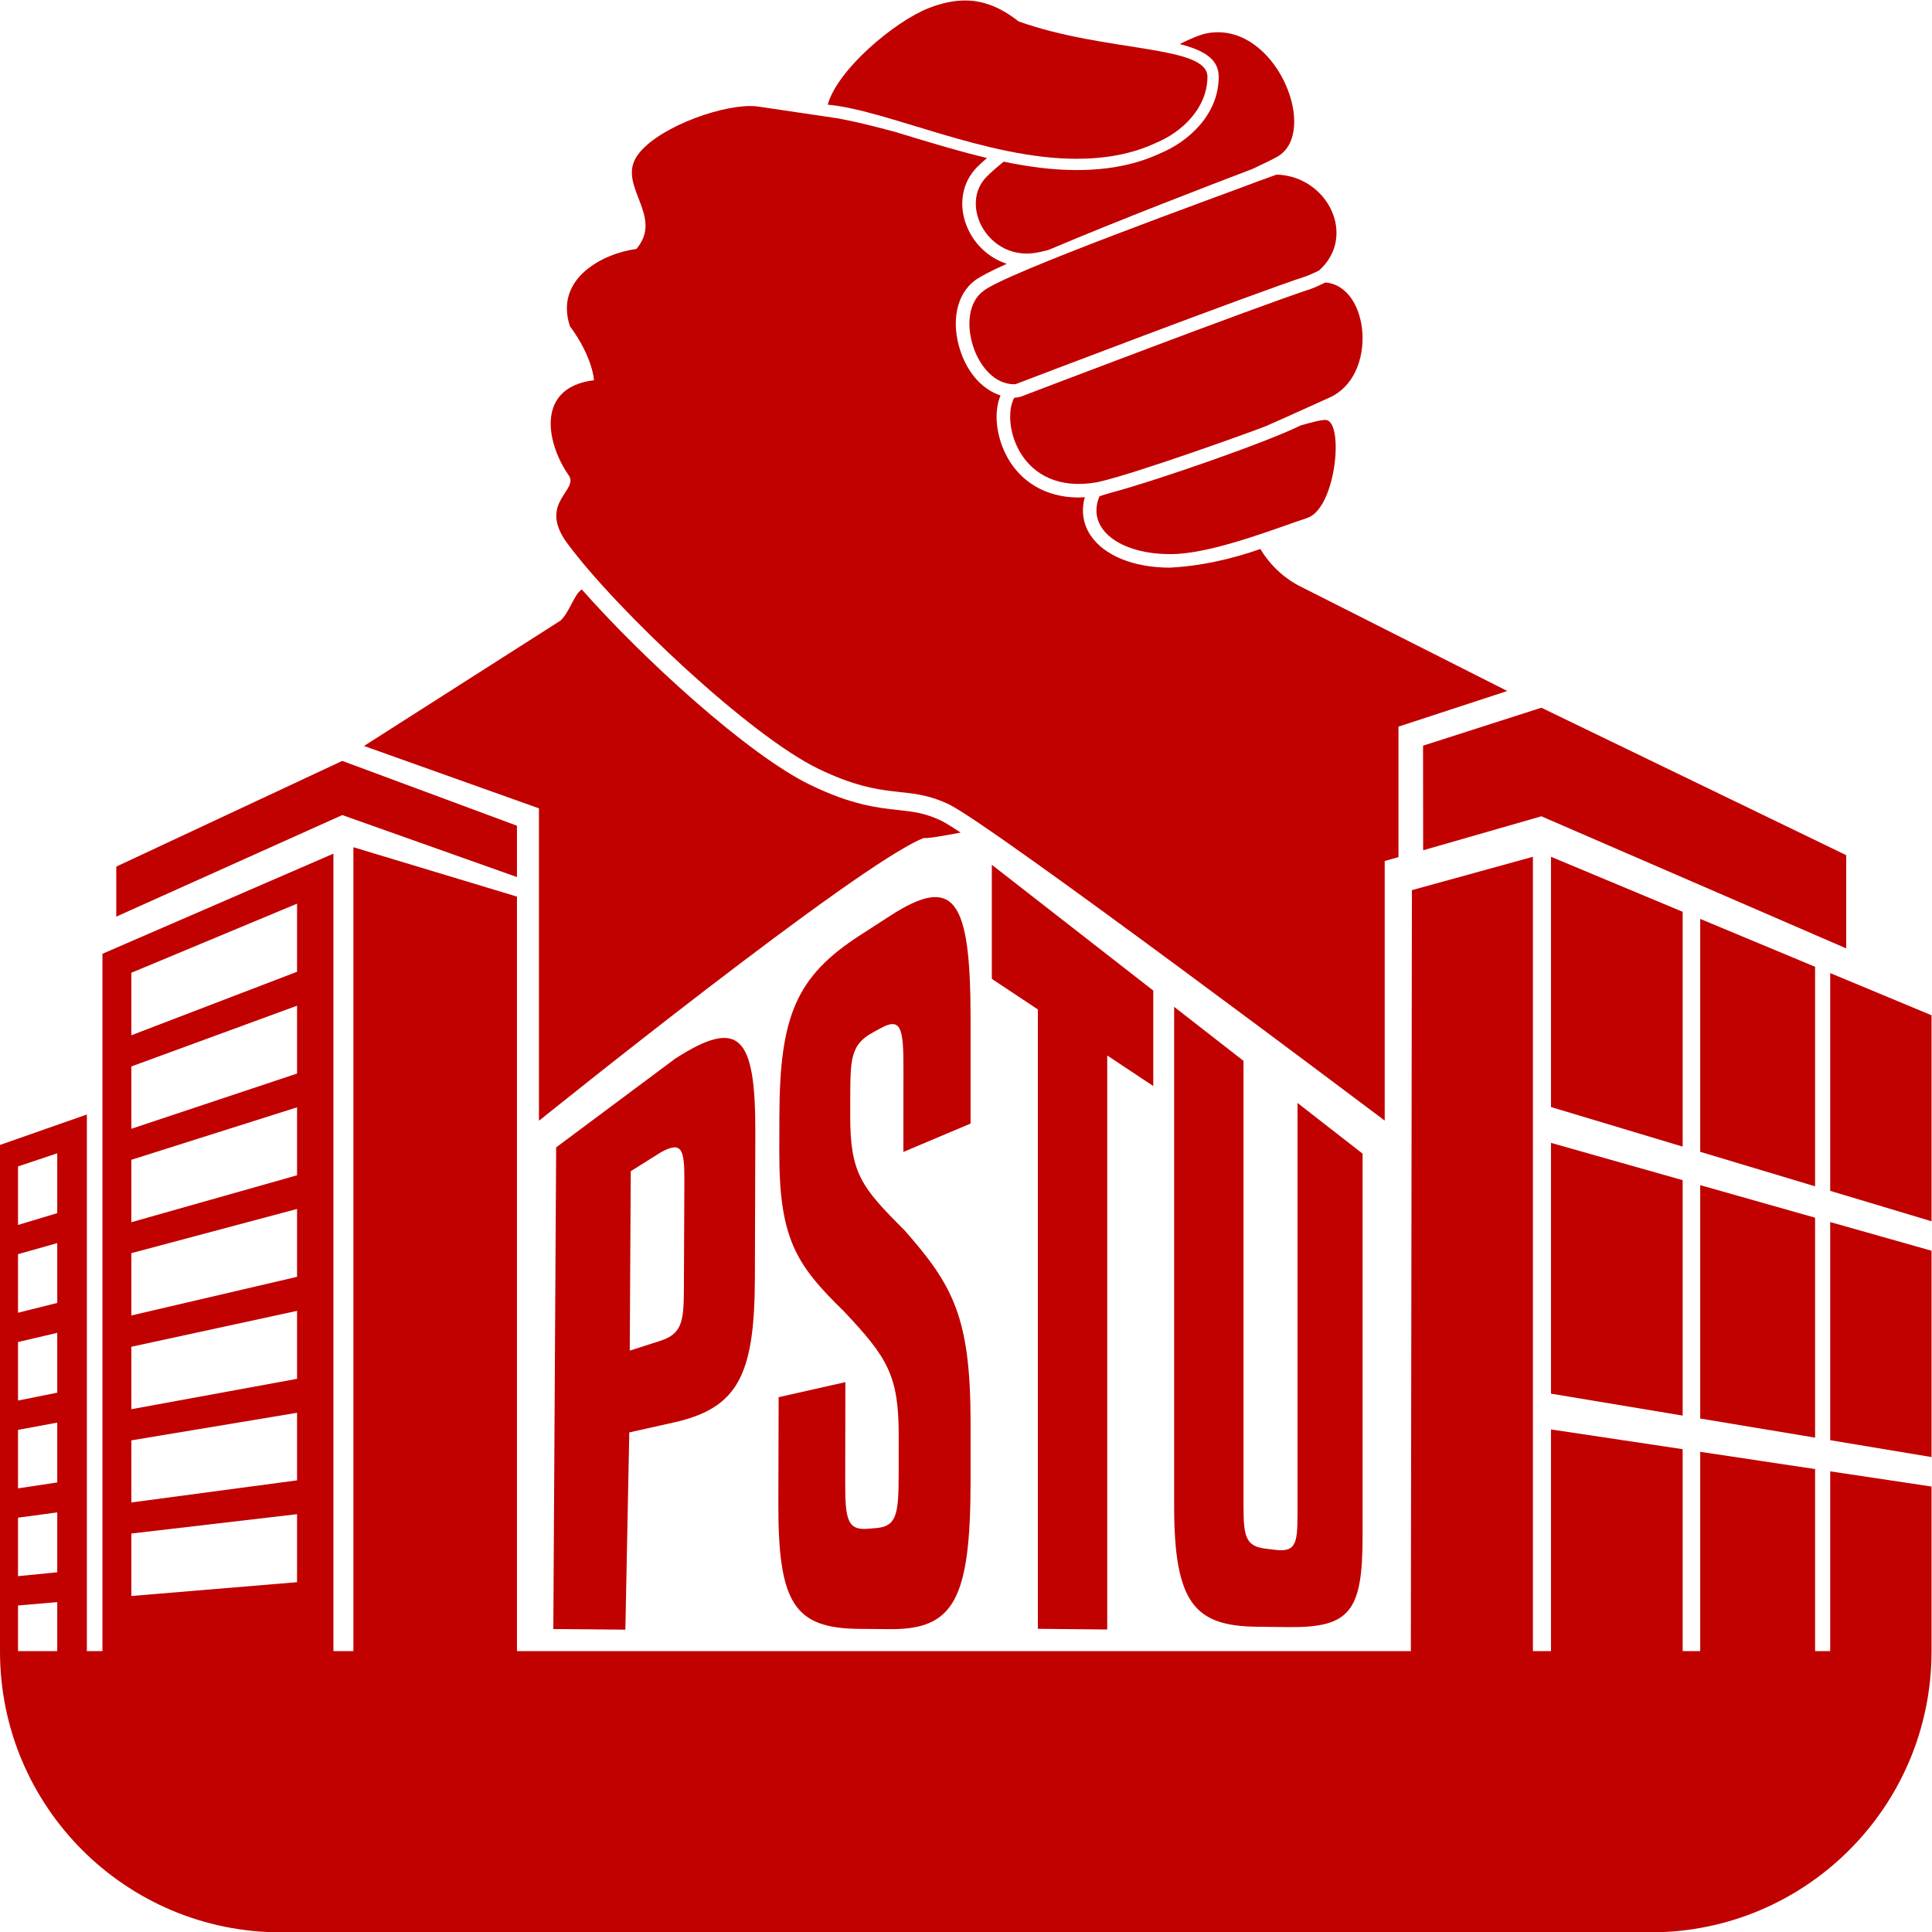 <?xml version="1.0" encoding="UTF-8" standalone="no"?>
<svg
   xmlns:dc="http://purl.org/dc/elements/1.1/"
   xmlns:cc="http://creativecommons.org/ns#"
   xmlns:rdf="http://www.w3.org/1999/02/22-rdf-syntax-ns#"
   xmlns:svg="http://www.w3.org/2000/svg"
   xmlns="http://www.w3.org/2000/svg"
   viewBox="0 0 1785.16 1785.467"
   height="1785.467"
   width="1785.16"
   xml:space="preserve"
   id="svg2"
   version="1.1"><defs
     id="defs6" /><g
     transform="matrix(1.333,0,0,-1.333,0,1785.467)"
     id="g10"><g
       transform="scale(0.1)"
       id="g12"><path
         id="path14"
         style="fill:#c10000;fill-opacity:1;fill-rule:nonzero;stroke:none"
         d="m 9864.91,7500.56 819.49,235.54 2112.9,-915.69 v 646.29 l -2112.9,1021.96 -820.17,-263.1 0.68,-725" /><path
         id="path16"
         style="fill:#c10000;fill-opacity:1;fill-rule:nonzero;stroke:none"
         d="M 11663.6,7074.09 10751,7455.34 V 5720.66 l 912.6,-274.29 v 1627.72" /><path
         id="path18"
         style="fill:#c10000;fill-opacity:1;fill-rule:nonzero;stroke:none"
         d="m 10751,3733.89 912.6,-152.08 V 5213.77 L 10751,5472.36 V 3733.89" /><path
         id="path20"
         style="fill:#c10000;fill-opacity:1;fill-rule:nonzero;stroke:none"
         d="m 12581.6,6692.89 -796.2,331.91 V 5410.34 l 796.2,-239.22 v 1521.77" /><path
         id="path22"
         style="fill:#c10000;fill-opacity:1;fill-rule:nonzero;stroke:none"
         d="m 13388.7,6356.81 -702.2,292.44 V 5139.63 l 702.2,-210.75 v 1427.93" /><path
         id="path24"
         style="fill:#c10000;fill-opacity:1;fill-rule:nonzero;stroke:none"
         d="m 11785.4,3561.55 796.2,-132.52 v 1524.62 l -796.2,225.61 V 3561.55" /><path
         id="path26"
         style="fill:#c10000;fill-opacity:1;fill-rule:nonzero;stroke:none"
         d="m 12686.5,3411.37 702.2,-117.07 v 1430.36 l -702.2,198.72 V 3411.37" /><path
         id="path28"
         style="fill:#c10000;fill-opacity:1;fill-rule:nonzero;stroke:none"
         d="m 3735.93,5629.2 1.51,-2.53 c 0,0 2212.56,1782.91 2665.03,1958.66 27.06,-3.75 131.96,14 256.42,37.87 -65.34,43.1 -112.95,72.32 -138.29,84.21 -110.99,52.07 -192.97,60.98 -296.76,72.28 -142.2,15.47 -319.17,34.73 -605.71,173.15 -434.04,209.71 -1164.45,878.7 -1584.99,1355.37 -52.42,-29.62 -87.76,-165.21 -150.31,-217.25 L 2523.22,8223.53 3735.93,7791.17 V 5629.2" /><path
         id="path30"
         style="fill:#c10000;fill-opacity:1;fill-rule:nonzero;stroke:none"
         d="M 3933.66,9626.18 C 4277.41,9162.77 5198.08,8294.7 5672.55,8065.47 6147.02,7836.24 6276.6,7960.04 6573.72,7820.65 6870.84,7681.27 9598.41,5626.67 9598.41,5626.67 v 1547.39 144.81 107.09 l 95.41,27.36 v 721.26 106.05 76.97 l 754.18,247 -1434.44,724.66 c -116.02,58.62 -210.62,149.6 -277.14,259.51 -192.66,-66.82 -399.5,-117.12 -627.45,-129.18 -250.37,0 -455.69,83.53 -549.23,223.44 -52.9,79.12 -66.54,171.95 -39.92,265.2 -14.4,-0.9 -29.07,-2.33 -43.04,-2.33 -258.5,0 -459.95,142.6 -538.89,381.5 -39.94,120.9 -38.55,239.7 -2.65,325.9 -121.85,39.1 -226.06,151.1 -278.27,309.1 -66.6,201.6 -26.61,393.5 101.91,488.8 36.96,27.4 114.99,67.2 219.66,114.4 -120.79,39.9 -221.91,130.3 -274.08,253.2 -63.01,148.3 -38.2,306.7 64.75,413.4 17.53,18.2 41.97,40.6 72.47,66.9 -178.98,42.5 -354.25,95.2 -519.08,145.2 -38.04,11.6 -75.52,22.9 -112.63,34 -154.67,42.5 -294.65,76.8 -410.78,96.8 -57.3,8.5 -111.18,16.5 -162.29,24.1 l -1.63,0.1 0.03,0.1 c -188.39,27.9 -329.37,48.9 -378.64,56.1 -17.16,2.6 -36.14,3.8 -56.53,3.8 -238.19,0 -674.33,-167.2 -789.99,-354.9 -125.55,-203.9 193.45,-410 1.1,-635.8 -226.89,-29.9 -570.11,-201.4 -460.73,-535.4 158.91,-214.3 166.96,-374.4 166.96,-374.4 -406.93,-49.8 -330.07,-436.5 -176.85,-657 79.45,-107.1 -218.84,-189.99 -6.96,-475.62" /><path
         id="path32"
         style="fill:#c10000;fill-opacity:1;fill-rule:nonzero;stroke:none"
         d="m 9184.54,11435 c -21.18,-10.3 -73.04,-35.2 -96.97,-43 -388.82,-127.3 -1946.97,-722.5 -2013.1,-747.8 0,0 -24.54,-6.5 -43.87,-7.1 -94.19,-165.8 32.72,-681.02 572.94,-585.7 264.04,56.5 1128.51,370.7 1168.48,388.1 169.55,73.9 321.6,144.5 443.94,199.1 337.7,150.6 279.76,773.5 -29.11,797.5 l -2.31,-1.1" /><path
         id="path34"
         style="fill:#c10000;fill-opacity:1;fill-rule:nonzero;stroke:none"
         d="m 9192.91,10483.1 c -22.53,3.3 -86.68,-11.4 -176.4,-37.5 -244.51,-120.1 -996.33,-381.5 -1320.68,-468.11 -20.81,-6.55 -35.54,-10.87 -41.64,-12.03 -16.84,-6.18 -28.68,-10.45 -33.38,-11.99 -99.07,-239.54 171.5,-418.58 544.71,-398.54 288.33,20.05 694.48,183.06 894.88,248.68 200.4,65.63 256.88,661.09 132.51,679.49" /><path
         id="path36"
         style="fill:#c10000;fill-opacity:1;fill-rule:nonzero;stroke:none"
         d="m 8719.67,12137.4 -1.75,-0.8 -3.16,-1.2 c -263.65,-100.3 -1759.88,-638.6 -1899.99,-759.5 -204.39,-151.6 -54.48,-645.1 214.79,-645.1 3.73,0 7.65,0.9 11.43,1.1 68.23,26 1626.49,621.3 2017.38,749.3 20.41,6.6 85.09,38.2 85.09,38.2 265.87,238.9 59.23,653.8 -293.97,664.7 0,0 -48.54,-17.3 -129.82,-46.7" /><path
         id="path38"
         style="fill:#c10000;fill-opacity:1;fill-rule:nonzero;stroke:none"
         d="m 8447.87,12861 c -1.41,-267.1 -217.37,-451.3 -401.88,-527.8 -166.56,-78.7 -359.01,-117.7 -584.87,-117.7 -166.76,0 -336.34,23.6 -503.88,58.2 -53.08,-43.4 -95.17,-80.3 -120.51,-106.6 -176.9,-183.4 -11.26,-530.4 280.12,-530.4 17.89,0 36.2,1.3 54.97,4 22.95,3.4 50.83,9.4 82.21,17.4 8.95,2.3 17.82,5.3 26.31,8.9 465.71,197.7 1114.82,447.2 1401.06,556.1 89.53,41.7 153.62,73.4 178.85,88.9 272.39,166.9 9.02,858.8 -418.05,858.8 -24.62,0 -49.72,-2.3 -75.35,-7.1 -45.48,-8.6 -111.62,-35.7 -189.85,-74.7 167.35,-42.6 271.53,-103.9 270.87,-228" /><path
         id="path40"
         style="fill:#c10000;fill-opacity:1;fill-rule:nonzero;stroke:none"
         d="m 8016.07,12405.4 c 169.31,70.2 352.45,233.7 353.62,456 1.17,222.3 -705.97,168.2 -1309.43,384.8 -123.73,97.3 -242.55,144.8 -371.41,144.8 -78.63,0 -161.01,-17.7 -250.49,-52.6 -236.1,-92.1 -632.85,-425.4 -700.83,-669.5 406.33,-36 1097.55,-375.2 1723.55,-375.2 195.51,0 384.24,31.1 554.99,111.7" /><path
         id="path42"
         style="fill:#c10000;fill-opacity:1;fill-rule:nonzero;stroke:none"
         d="m 4740.42,4442.84 c -0.96,-216.37 -18.87,-296.05 -164.05,-342.79 l -211.18,-67.99 7.07,1243.8 210.54,132.25 c 144.75,78.41 161.97,19.57 160.99,-202.42 z m -58.34,1614.58 -826.99,-616.29 -19.62,-3338.63 499.4,-4.4 27.15,1367.18 308.41,68.98 c 444.93,99.53 560.07,328.04 562.13,998.23 l 3.11,1008.32 c 2.08,676.34 -111.17,800.12 -553.59,516.61" /><path
         id="path44"
         style="fill:#c10000;fill-opacity:1;fill-rule:nonzero;stroke:none"
         d="m 6727.69,5606.05 v 730.5 c 0,828.41 -113.85,995.91 -556.27,710.31 L 5961.17,6911.14 C 5518.78,6625.57 5404.34,6350.35 5402.49,5657.03 l -0.64,-239.49 c -1.63,-611.38 116.53,-789.87 450.02,-1115.11 298.86,-318.1 378,-440.53 377.63,-857.77 L 6229.26,3176 c -0.24,-275.9 -13.55,-361.9 -154.8,-373.7 l -57.38,-4.9 c -145.65,-12.2 -158.76,67.4 -158.33,330 l 1.12,686.37 -462.58,-104.32 -1.96,-737.45 c -1.85,-693.3 112.61,-864.5 558.96,-868.5 l 212.14,-1.9 c 441.98,-3.9 561.26,198.4 561.26,1026.8 v 406.65 c 0,730.5 -123.19,950.99 -457.33,1330.69 -298.48,298.2 -377.42,394.49 -376.8,793.26 l 0.26,162.16 c 0.39,250.11 13.72,338.36 158.45,417.45 l 52.6,28.73 c 140.35,76.69 157.87,1.16 157.63,-275.78 l -0.48,-582.19 465.67,196.68" /><path
         id="path46"
         style="fill:#c10000;fill-opacity:1;fill-rule:nonzero;stroke:none"
         d="m 7674.98,2099.2 v 3978.92 l 319.13,-211.81 v 661.66 l -1119.05,871.85 v -790.78 l 319.13,-211.82 V 2103.9 l 480.79,-4.7" /><path
         id="path48"
         style="fill:#c10000;fill-opacity:1;fill-rule:nonzero;stroke:none"
         d="M 8138.77,6415.27 V 2957.2 c 0,-675.7 142.55,-833.9 572.27,-838.9 l 221.25,-2.5 c 429.72,-5 512.72,114.1 512.72,631.8 v 2649.99 l -450.99,351.36 V 2898 c 0,-202.9 -12.8,-263.8 -153.21,-246.8 l -68.08,8.2 c -140.41,17 -153.16,85.9 -153.16,304.9 v 3076.39 l -480.8,374.58" /><path
         id="path50"
         style="fill:#c10000;fill-opacity:1;fill-rule:nonzero;stroke:none"
         d="m 3583.42,7314.83 v 355.78 L 2372.48,8120.06 806.035,7387.37 v -346.7 l 1566.575,703.87 1210.81,-429.71" /><path
         id="path52"
         style="fill:#c10000;fill-opacity:1;fill-rule:nonzero;stroke:none"
         d="M 2059.1,6658.39 910.496,6218.19 v 433.21 l 1148.604,479 z m 0,-705.71 -1148.604,-382.75 v 432.12 L 2059.1,6423.09 Z m 0,-704.96 L 910.496,4922.37 V 5355 L 2059.1,5718.7 Z m 0,-703.84 -1148.604,-268.06 v 432.13 L 2059.1,5014.3 Z m 0,-707.21 L 910.496,3626.2 v 432.85 L 2059.1,4307.88 Z m 0,-703.67 -1148.604,-153.2 v 430.34 L 2059.1,3601.46 Z m 0,-705.9 -1148.604,-95.7 v 433 L 2059.1,2898.5 Z M 396.793,4985.32 124.867,4903.36 v 405.81 l 271.926,90.89 z m 0,-622.42 -271.926,-68.07 v 405.9 l 271.926,76.77 z m 0,-622.16 -271.926,-54.51 v 405.58 l 271.926,63.73 z m 0,-622.14 -271.926,-41.2 v 405.62 l 271.926,50.17 z m 0,-622.7 -271.926,-27.1 v 405.6 l 271.926,36.4 z m 0,-546.7 H 124.867 v 316.4 l 271.926,23.3 z M 12686.5,3195.4 V 1949.2 h -104.9 v 1262 l -796.2,119.6 V 1949.2 h -121.8 v 333.5 1066.4 L 10751,3485.96 V 2350 1994.8 1949.2 h -125.3 V 7455.34 L 9786.92,7224.12 9779.59,1949.2 H 3583.42 V 7179.39 L 2449.71,7521.65 V 1949.2 H 2311.12 V 7477.1 L 710.195,6783.04 V 1949.2 H 602.09 V 5669.01 L 0,5457.93 v -3508.73 0 C -1.281,873.102 870.758,0 1946.91,0 h 9494.89 c 1075.2,0 1946.9,871.699 1946.9,1946.9 v 1143.3 l -702.2,105.2" /></g></g></svg>
